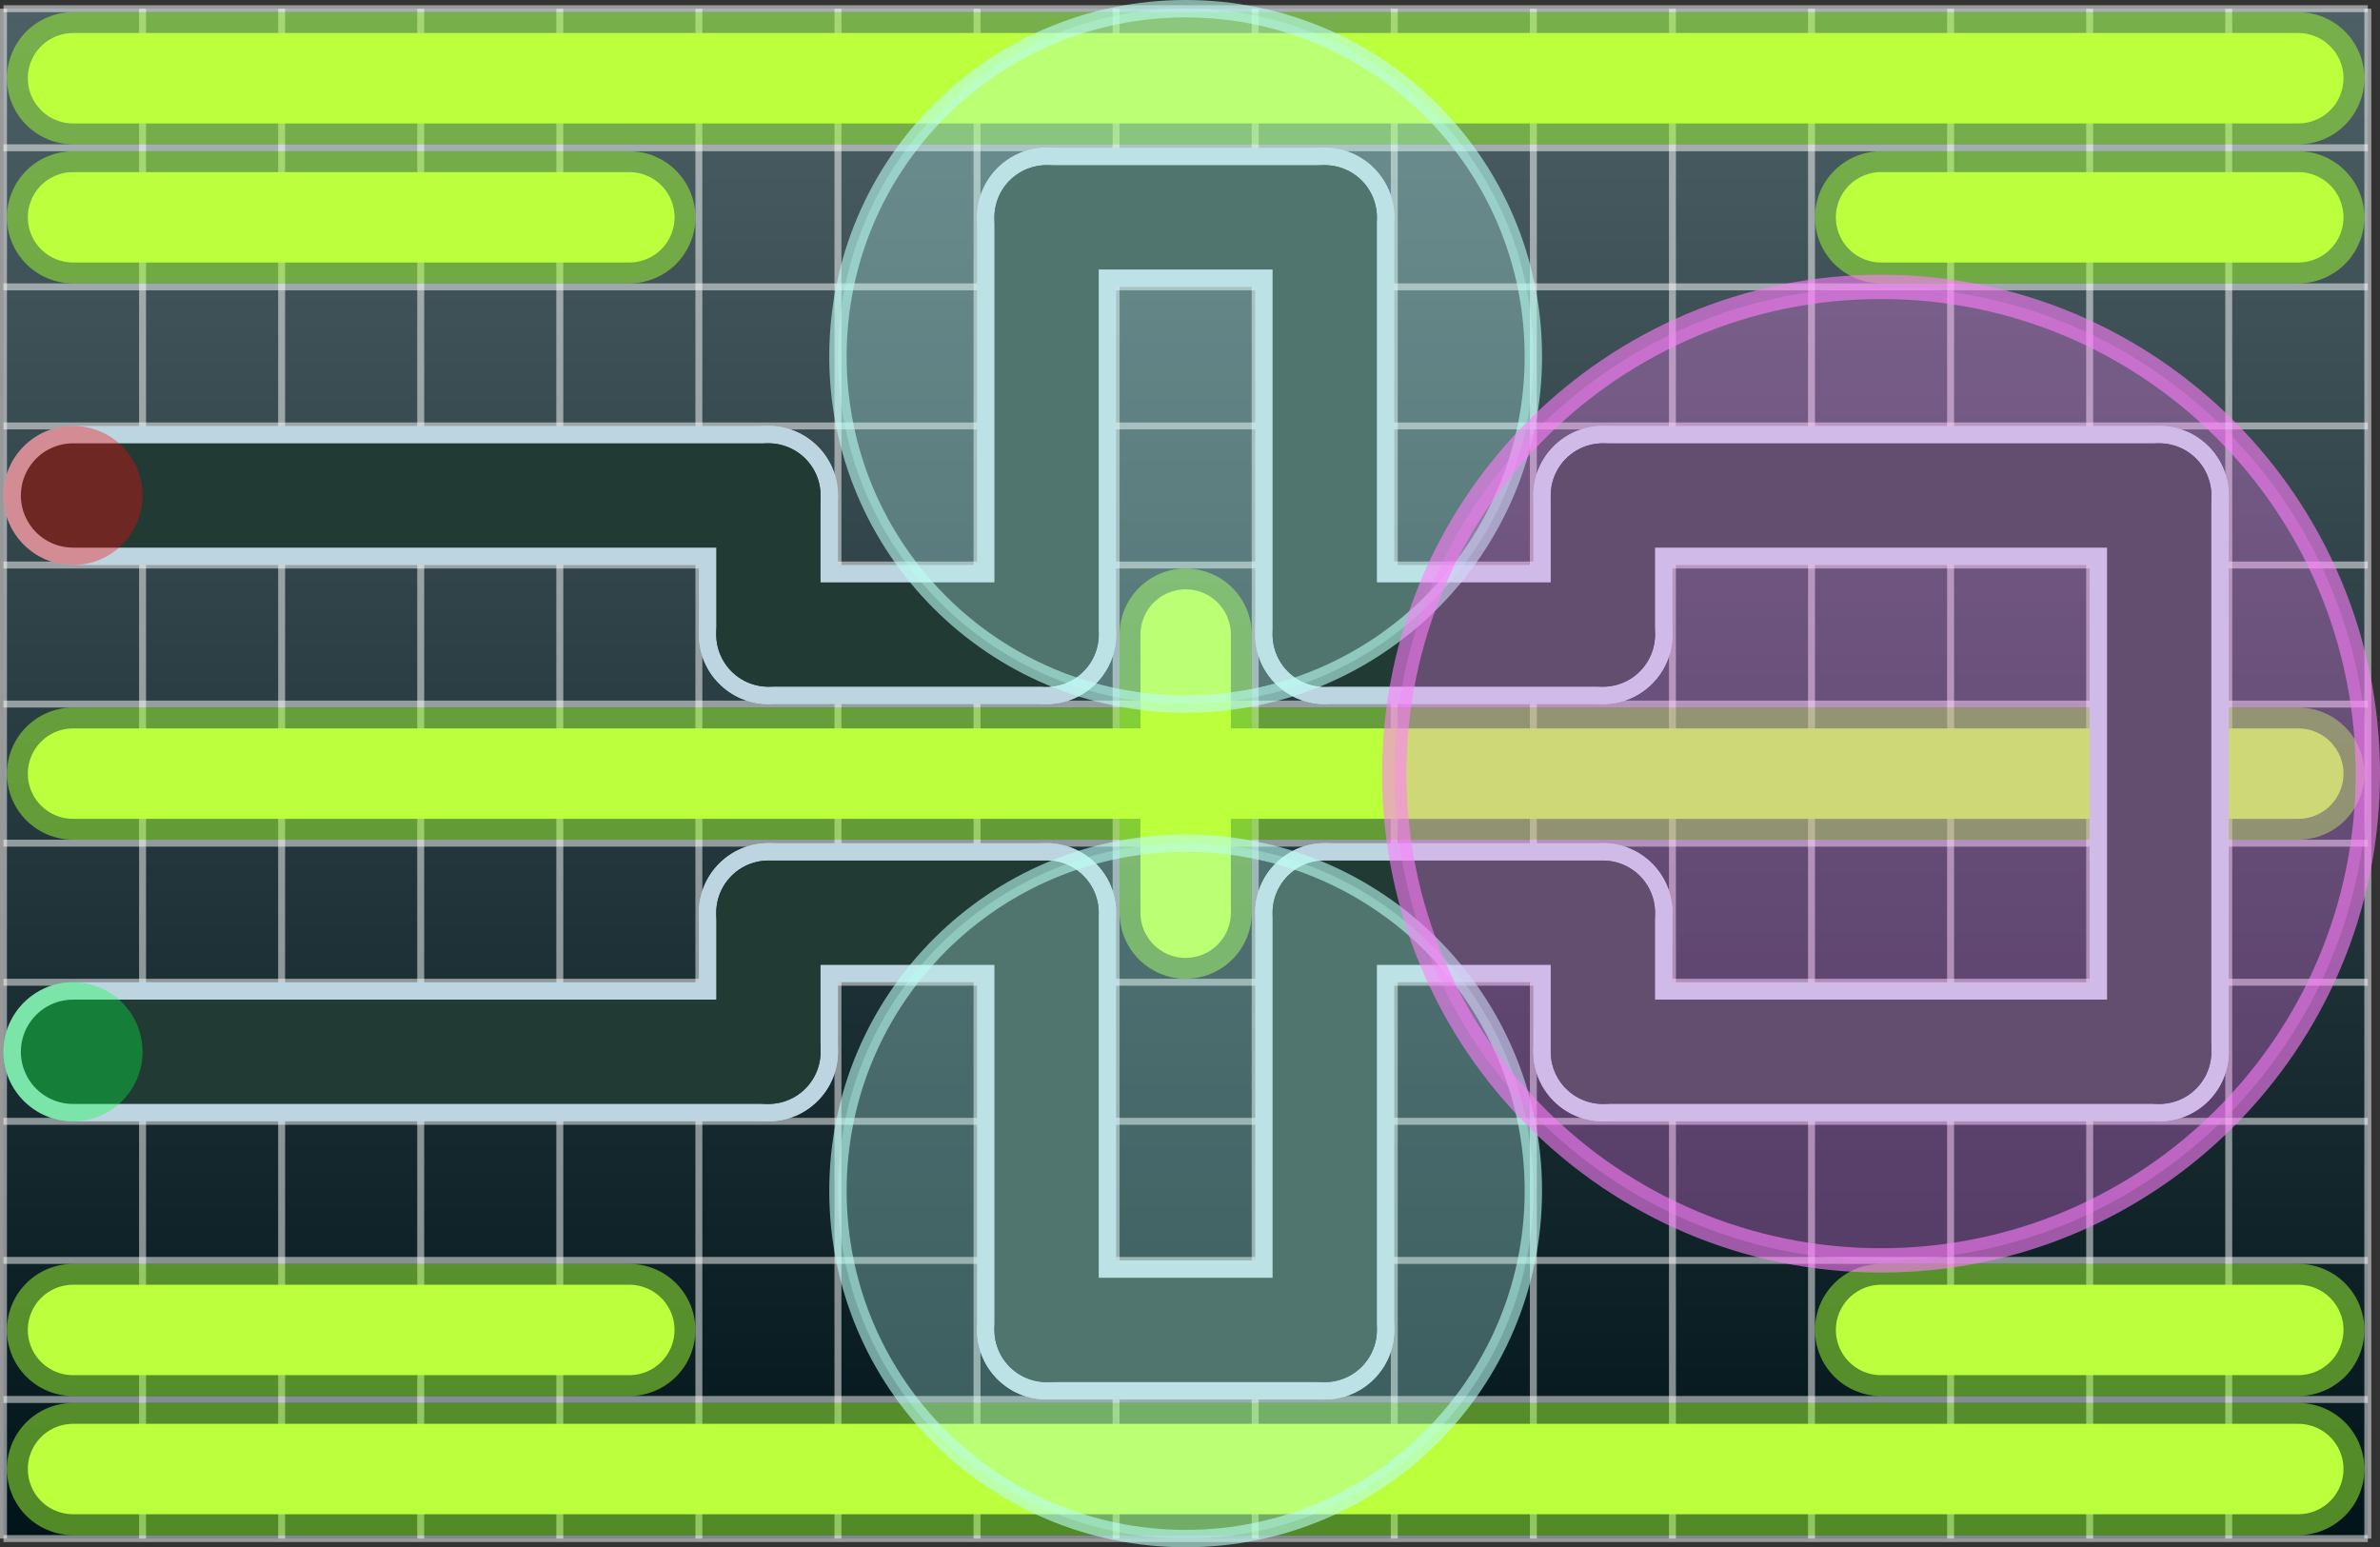 <svg version="1.1" xmlns="http://www.w3.org/2000/svg" xmlns:xlink="http://www.w3.org/1999/xlink" width="241.588" height="157.059" viewBox="0,0,241.588,157.059"><rect x="0" y="0" width="241.588" height="157.059" fill="#333333" stroke="none"/><defs><linearGradient x1="120" y1="102.353" x2="120" y2="257.647" gradientUnits="userSpaceOnUse" id="color-1"><stop offset="0" stop-color="#4d6066"/><stop offset="1" stop-color="#00141a"/></linearGradient></defs><g transform="translate(-119.647,-101.471)"><g data-paper-data="{&quot;isPaintingLayer&quot;:true}" fill-rule="nonzero" stroke-linejoin="miter" stroke-miterlimit="10" stroke-dasharray="" stroke-dashoffset="0" style="mix-blend-mode: normal"><path d="M120,257.647v-155.294h240v155.294z" fill="url(#color-1)" stroke="none" stroke-width="1" stroke-linecap="butt"/><path d="M120,102.353h240" fill="#000000" stroke-opacity="0.5" stroke="#ffffff" stroke-width="0.706" stroke-linecap="butt"/><path d="M120,116.471h240" fill="#000000" stroke-opacity="0.5" stroke="#ffffff" stroke-width="0.706" stroke-linecap="butt"/><path d="M120,130.588h240" fill="#000000" stroke-opacity="0.5" stroke="#ffffff" stroke-width="0.706" stroke-linecap="butt"/><path d="M120,144.706h240" fill="#000000" stroke-opacity="0.5" stroke="#ffffff" stroke-width="0.706" stroke-linecap="butt"/><path d="M120,158.824h240" fill="#000000" stroke-opacity="0.5" stroke="#ffffff" stroke-width="0.706" stroke-linecap="butt"/><path d="M120,172.941h240" fill="#000000" stroke-opacity="0.5" stroke="#ffffff" stroke-width="0.706" stroke-linecap="butt"/><path d="M120,187.059h240" fill="#000000" stroke-opacity="0.5" stroke="#ffffff" stroke-width="0.706" stroke-linecap="butt"/><path d="M120,201.176h240" fill="#000000" stroke-opacity="0.5" stroke="#ffffff" stroke-width="0.706" stroke-linecap="butt"/><path d="M120,215.294h240" fill="#000000" stroke-opacity="0.5" stroke="#ffffff" stroke-width="0.706" stroke-linecap="butt"/><path d="M120,229.412h240" fill="#000000" stroke-opacity="0.5" stroke="#ffffff" stroke-width="0.706" stroke-linecap="butt"/><path d="M120,243.529h240" fill="#000000" stroke-opacity="0.5" stroke="#ffffff" stroke-width="0.706" stroke-linecap="butt"/><path d="M120,257.647h240" fill="#000000" stroke-opacity="0.5" stroke="#ffffff" stroke-width="0.706" stroke-linecap="butt"/><path d="M120,102.353v155.294" fill="#000000" stroke-opacity="0.5" stroke="#ffffff" stroke-width="0.706" stroke-linecap="butt"/><path d="M134.118,102.353v155.294" fill="#000000" stroke-opacity="0.5" stroke="#ffffff" stroke-width="0.706" stroke-linecap="butt"/><path d="M148.235,102.353v155.294" fill="#000000" stroke-opacity="0.5" stroke="#ffffff" stroke-width="0.706" stroke-linecap="butt"/><path d="M162.353,257.647v-155.294" fill="#000000" stroke-opacity="0.5" stroke="#ffffff" stroke-width="0.706" stroke-linecap="butt"/><path d="M176.471,102.353v155.294" fill="#000000" stroke-opacity="0.5" stroke="#ffffff" stroke-width="0.706" stroke-linecap="butt"/><path d="M190.588,102.353v155.294" fill="#000000" stroke-opacity="0.5" stroke="#ffffff" stroke-width="0.706" stroke-linecap="butt"/><path d="M204.706,257.647v-155.294" fill="#000000" stroke-opacity="0.5" stroke="#ffffff" stroke-width="0.706" stroke-linecap="butt"/><path d="M218.824,102.353v155.294" fill="#000000" stroke-opacity="0.5" stroke="#ffffff" stroke-width="0.706" stroke-linecap="butt"/><path d="M232.941,102.353v155.294" fill="#000000" stroke-opacity="0.5" stroke="#ffffff" stroke-width="0.706" stroke-linecap="butt"/><path d="M247.059,102.353v155.294" fill="#000000" stroke-opacity="0.5" stroke="#ffffff" stroke-width="0.706" stroke-linecap="butt"/><path d="M261.176,102.353v155.294" fill="#000000" stroke-opacity="0.5" stroke="#ffffff" stroke-width="0.706" stroke-linecap="butt"/><path d="M275.294,257.647v-155.294" fill="#000000" stroke-opacity="0.5" stroke="#ffffff" stroke-width="0.706" stroke-linecap="butt"/><path d="M289.412,257.647v-155.294" fill="#000000" stroke-opacity="0.5" stroke="#ffffff" stroke-width="0.706" stroke-linecap="butt"/><path d="M303.529,102.353v155.294" fill="#000000" stroke-opacity="0.5" stroke="#ffffff" stroke-width="0.706" stroke-linecap="butt"/><path d="M317.647,102.353v155.294" fill="#000000" stroke-opacity="0.5" stroke="#ffffff" stroke-width="0.706" stroke-linecap="butt"/><path d="M331.765,102.353v155.294" fill="#000000" stroke-opacity="0.5" stroke="#ffffff" stroke-width="0.706" stroke-linecap="butt"/><path d="M345.882,102.353v155.294" fill="#000000" stroke-opacity="0.5" stroke="#ffffff" stroke-width="0.706" stroke-linecap="butt"/><path d="M360,102.353v155.294" fill="#000000" stroke-opacity="0.5" stroke="#ffffff" stroke-width="0.706" stroke-linecap="butt"/><path d="M352.941,180h-225.882" fill="#000000" stroke-opacity="0.5" stroke="#a3ff33" stroke-width="13.412" stroke-linecap="round"/><path d="M240,165.882v28.235" fill="#000000" stroke-opacity="0.5" stroke="#a3ff33" stroke-width="13.412" stroke-linecap="round"/><path d="M127.059,109.412h225.882" fill="#000000" stroke-opacity="0.5" stroke="#a3ff33" stroke-width="13.412" stroke-linecap="round"/><path d="M127.059,250.588h225.882" fill="#000000" stroke-opacity="0.5" stroke="#a3ff33" stroke-width="13.412" stroke-linecap="round"/><path d="M127.059,123.529h56.471" fill="#000000" stroke-opacity="0.5" stroke="#a3ff33" stroke-width="13.412" stroke-linecap="round"/><path d="M310.588,123.529h42.353" fill="#000000" stroke-opacity="0.5" stroke="#a3ff33" stroke-width="13.412" stroke-linecap="round"/><path d="M183.529,236.471h-56.471" fill="#000000" stroke-opacity="0.5" stroke="#a3ff33" stroke-width="13.412" stroke-linecap="round"/><path d="M310.588,236.471h42.353" fill="#000000" stroke-opacity="0.5" stroke="#a3ff33" stroke-width="13.412" stroke-linecap="round"/><path d="M352.941,180h-225.882" fill="#000000" stroke="#bbff3d" stroke-width="9.176" stroke-linecap="round"/><path d="M240,165.882v28.235" fill="#000000" stroke="#bbff3d" stroke-width="9.176" stroke-linecap="round"/><path d="M127.059,109.412h225.882" fill="#000000" stroke="#bbff3d" stroke-width="9.176" stroke-linecap="round"/><path d="M127.059,250.588h225.882" fill="#000000" stroke="#bbff3d" stroke-width="9.176" stroke-linecap="round"/><path d="M127.059,123.529h56.471" fill="#000000" stroke="#bbff3d" stroke-width="9.176" stroke-linecap="round"/><path d="M310.588,123.529h42.353" fill="#000000" stroke="#bbff3d" stroke-width="9.176" stroke-linecap="round"/><path d="M183.529,236.471h-56.471" fill="#000000" stroke="#bbff3d" stroke-width="9.176" stroke-linecap="round"/><path d="M310.588,236.471h42.353" fill="#000000" stroke="#bbff3d" stroke-width="9.176" stroke-linecap="round"/><path d="M127.059,215.294c-3.898,0 -7.059,-3.16 -7.059,-7.059v0c0,-3.898 3.16,-7.059 7.059,-7.059h70.588c3.898,0 7.059,3.16 7.059,7.059v0c0,3.898 -3.16,7.059 -7.059,7.059z" fill="#bcd5e0" stroke="none" stroke-width="1" stroke-linecap="butt"/><path d="M197.647,215.294c-3.898,0 -7.059,-3.16 -7.059,-7.059v-14.118c0,-3.898 3.16,-7.059 7.059,-7.059v0c3.898,0 7.059,3.16 7.059,7.059v14.118c0,3.898 -3.16,7.059 -7.059,7.059z" fill="#bcd5e0" stroke="none" stroke-width="1" stroke-linecap="butt"/><path d="M197.647,201.176c-3.898,0 -7.059,-3.16 -7.059,-7.059v0c0,-3.898 3.16,-7.059 7.059,-7.059h28.235c3.898,0 7.059,3.16 7.059,7.059v0c0,3.898 -3.16,7.059 -7.059,7.059z" fill="#bcd5e0" stroke="none" stroke-width="1" stroke-linecap="butt"/><path d="M225.882,243.529c-3.898,0 -7.059,-3.16 -7.059,-7.059v-42.353c0,-3.898 3.16,-7.059 7.059,-7.059v0c3.898,0 7.059,3.16 7.059,7.059v42.353c0,3.898 -3.16,7.059 -7.059,7.059z" fill="#bcd5e0" stroke="none" stroke-width="1" stroke-linecap="butt"/><path d="M225.882,243.529c-3.898,0 -7.059,-3.16 -7.059,-7.059v0c0,-3.898 3.16,-7.059 7.059,-7.059h28.235c3.898,0 7.059,3.16 7.059,7.059v0c0,3.898 -3.16,7.059 -7.059,7.059z" fill="#bcd5e0" stroke="none" stroke-width="1" stroke-linecap="butt"/><path d="M254.118,243.529c-3.898,0 -7.059,-3.16 -7.059,-7.059v-42.353c0,-3.898 3.16,-7.059 7.059,-7.059v0c3.898,0 7.059,3.16 7.059,7.059v42.353c0,3.898 -3.16,7.059 -7.059,7.059z" fill="#bcd5e0" stroke="none" stroke-width="1" stroke-linecap="butt"/><path d="M254.118,201.176c-3.898,0 -7.059,-3.16 -7.059,-7.059v0c0,-3.898 3.16,-7.059 7.059,-7.059h28.235c3.898,0 7.059,3.16 7.059,7.059v0c0,3.898 -3.16,7.059 -7.059,7.059z" fill="#bcd5e0" stroke="none" stroke-width="1" stroke-linecap="butt"/><path d="M282.353,215.294c-3.898,0 -7.059,-3.16 -7.059,-7.059v-14.118c0,-3.898 3.16,-7.059 7.059,-7.059v0c3.898,0 7.059,3.16 7.059,7.059v14.118c0,3.898 -3.16,7.059 -7.059,7.059z" fill="#bcd5e0" stroke="none" stroke-width="1" stroke-linecap="butt"/><path d="M282.353,215.294c-3.898,0 -7.059,-3.16 -7.059,-7.059v0c0,-3.898 3.16,-7.059 7.059,-7.059h56.471c3.898,0 7.059,3.16 7.059,7.059v0c0,3.898 -3.16,7.059 -7.059,7.059z" fill="#bcd5e0" stroke="none" stroke-width="1" stroke-linecap="butt"/><path d="M338.824,215.294c-3.898,0 -7.059,-3.16 -7.059,-7.059v-56.471c0,-3.898 3.16,-7.059 7.059,-7.059v0c3.898,0 7.059,3.16 7.059,7.059v56.471c0,3.898 -3.16,7.059 -7.059,7.059z" fill="#bcd5e0" stroke="none" stroke-width="1" stroke-linecap="butt"/><path d="M282.353,158.824c-3.898,0 -7.059,-3.16 -7.059,-7.059v0c0,-3.898 3.16,-7.059 7.059,-7.059h56.471c3.898,0 7.059,3.16 7.059,7.059v0c0,3.898 -3.16,7.059 -7.059,7.059z" fill="#bcd5e0" stroke="none" stroke-width="1" stroke-linecap="butt"/><path d="M282.353,172.941c-3.898,0 -7.059,-3.16 -7.059,-7.059v-14.118c0,-3.898 3.16,-7.059 7.059,-7.059v0c3.898,0 7.059,3.16 7.059,7.059v14.118c0,3.898 -3.16,7.059 -7.059,7.059z" fill="#bcd5e0" stroke="none" stroke-width="1" stroke-linecap="butt"/><path d="M254.118,172.941c-3.898,0 -7.059,-3.16 -7.059,-7.059v0c0,-3.898 3.16,-7.059 7.059,-7.059h28.235c3.898,0 7.059,3.16 7.059,7.059v0c0,3.898 -3.16,7.059 -7.059,7.059z" fill="#bcd5e0" stroke="none" stroke-width="1" stroke-linecap="butt"/><path d="M254.118,172.941c-3.898,0 -7.059,-3.16 -7.059,-7.059v-42.353c0,-3.898 3.16,-7.059 7.059,-7.059v0c3.898,0 7.059,3.16 7.059,7.059v42.353c0,3.898 -3.16,7.059 -7.059,7.059z" fill="#bcd5e0" stroke="none" stroke-width="1" stroke-linecap="butt"/><path d="M225.882,130.588c-3.898,0 -7.059,-3.16 -7.059,-7.059v0c0,-3.898 3.16,-7.059 7.059,-7.059h28.235c3.898,0 7.059,3.16 7.059,7.059v0c0,3.898 -3.16,7.059 -7.059,7.059z" fill="#bcd5e0" stroke="none" stroke-width="1" stroke-linecap="butt"/><path d="M225.882,172.941c-3.898,0 -7.059,-3.16 -7.059,-7.059v-42.353c0,-3.898 3.16,-7.059 7.059,-7.059v0c3.898,0 7.059,3.16 7.059,7.059v42.353c0,3.898 -3.16,7.059 -7.059,7.059z" fill="#bcd5e0" stroke="none" stroke-width="1" stroke-linecap="butt"/><path d="M197.647,172.941c-3.898,0 -7.059,-3.16 -7.059,-7.059v0c0,-3.898 3.16,-7.059 7.059,-7.059h28.235c3.898,0 7.059,3.16 7.059,7.059v0c0,3.898 -3.16,7.059 -7.059,7.059z" fill="#bcd5e0" stroke="none" stroke-width="1" stroke-linecap="butt"/><path d="M197.647,172.941c-3.898,0 -7.059,-3.16 -7.059,-7.059v-14.118c0,-3.898 3.16,-7.059 7.059,-7.059v0c3.898,0 7.059,3.16 7.059,7.059v14.118c0,3.898 -3.16,7.059 -7.059,7.059z" fill="#bcd5e0" stroke="none" stroke-width="1" stroke-linecap="butt"/><path d="M127.059,158.824c-3.898,0 -7.059,-3.16 -7.059,-7.059v0c0,-3.898 3.16,-7.059 7.059,-7.059h70.588c3.898,0 7.059,3.16 7.059,7.059v0c0,3.898 -3.16,7.059 -7.059,7.059z" fill="#bcd5e0" stroke="none" stroke-width="1" stroke-linecap="butt"/><path d="M127.059,208.235h70.588" fill="#000000" stroke="#213a34" stroke-width="10.588" stroke-linecap="round"/><path d="M197.647,194.118v14.118" fill="#000000" stroke="#213a34" stroke-width="10.588" stroke-linecap="round"/><path d="M197.647,194.118h28.235" fill="#000000" stroke="#213a34" stroke-width="10.588" stroke-linecap="round"/><path d="M225.882,236.471v-42.353" fill="#000000" stroke="#213a34" stroke-width="10.588" stroke-linecap="round"/><path d="M254.118,236.471h-28.235" fill="#000000" stroke="#213a34" stroke-width="10.588" stroke-linecap="round"/><path d="M254.118,194.118v42.353" fill="#000000" stroke="#213a34" stroke-width="10.588" stroke-linecap="round"/><path d="M254.118,194.118h28.235" fill="#000000" stroke="#213a34" stroke-width="10.588" stroke-linecap="round"/><path d="M282.353,208.235v-14.118" fill="#000000" stroke="#213a34" stroke-width="10.588" stroke-linecap="round"/><path d="M282.353,208.235h56.471" fill="#000000" stroke="#213a34" stroke-width="10.588" stroke-linecap="round"/><path d="M338.824,208.235v-56.471" fill="#000000" stroke="#213a34" stroke-width="10.588" stroke-linecap="round"/><path d="M338.824,151.765h-56.471" fill="#000000" stroke="#213a34" stroke-width="10.588" stroke-linecap="round"/><path d="M282.353,151.765v14.118" fill="#000000" stroke="#213a34" stroke-width="10.588" stroke-linecap="round"/><path d="M282.353,165.882h-28.235" fill="#000000" stroke="#213a34" stroke-width="10.588" stroke-linecap="round"/><path d="M254.118,165.882v-42.353" fill="#000000" stroke="#213a34" stroke-width="10.588" stroke-linecap="round"/><path d="M254.118,123.529h-28.235" fill="#000000" stroke="#213a34" stroke-width="10.588" stroke-linecap="round"/><path d="M225.882,123.529v42.353" fill="#000000" stroke="#213a34" stroke-width="10.588" stroke-linecap="round"/><path d="M225.882,165.882h-28.235" fill="#000000" stroke="#213a34" stroke-width="10.588" stroke-linecap="round"/><path d="M197.647,165.882v-14.118" fill="#000000" stroke="#213a34" stroke-width="10.588" stroke-linecap="round"/><path d="M197.647,151.765h-70.588" fill="#000000" stroke="#213a34" stroke-width="10.588" stroke-linecap="round"/><path d="M204.706,137.647c0,-19.492 15.802,-35.294 35.294,-35.294c19.492,0 35.294,15.802 35.294,35.294c0,19.492 -15.802,35.294 -35.294,35.294c-19.492,0 -35.294,-15.802 -35.294,-35.294z" fill-opacity="0.3" fill="#bbfff4" stroke-opacity="0.6" stroke="#bbfff4" stroke-width="1.765" stroke-linecap="butt"/><path d="M204.706,222.353c0,-19.492 15.802,-35.294 35.294,-35.294c19.492,0 35.294,15.802 35.294,35.294c0,19.492 -15.802,35.294 -35.294,35.294c-19.492,0 -35.294,-15.802 -35.294,-35.294z" fill-opacity="0.3" fill="#bbfff4" stroke-opacity="0.6" stroke="#bbfff4" stroke-width="1.765" stroke-linecap="butt"/><path d="M261.176,180c0,-27.289 22.122,-49.412 49.412,-49.412c27.289,0 49.412,22.122 49.412,49.412c0,27.289 -22.122,49.412 -49.412,49.412c-27.289,0 -49.412,-22.122 -49.412,-49.412z" fill-opacity="0.3" fill="#ff7dfb" stroke-opacity="0.6" stroke="#ff7dfb" stroke-width="2.471" stroke-linecap="butt"/><path d="M120,208.235c0,-3.898 3.16,-7.059 7.059,-7.059c3.898,0 7.059,3.16 7.059,7.059c0,3.898 -3.16,7.059 -7.059,7.059c-3.898,0 -7.059,-3.16 -7.059,-7.059z" fill-opacity="0.35" fill="#00ff44" stroke="none" stroke-width="1" stroke-linecap="butt"/><path d="M120,151.765c0,-3.898 3.16,-7.059 7.059,-7.059c3.898,0 7.059,3.16 7.059,7.059c0,3.898 -3.16,7.059 -7.059,7.059c-3.898,0 -7.059,-3.16 -7.059,-7.059z" fill-opacity="0.35" fill="#ff0404" stroke="none" stroke-width="1" stroke-linecap="butt"/></g></g></svg>